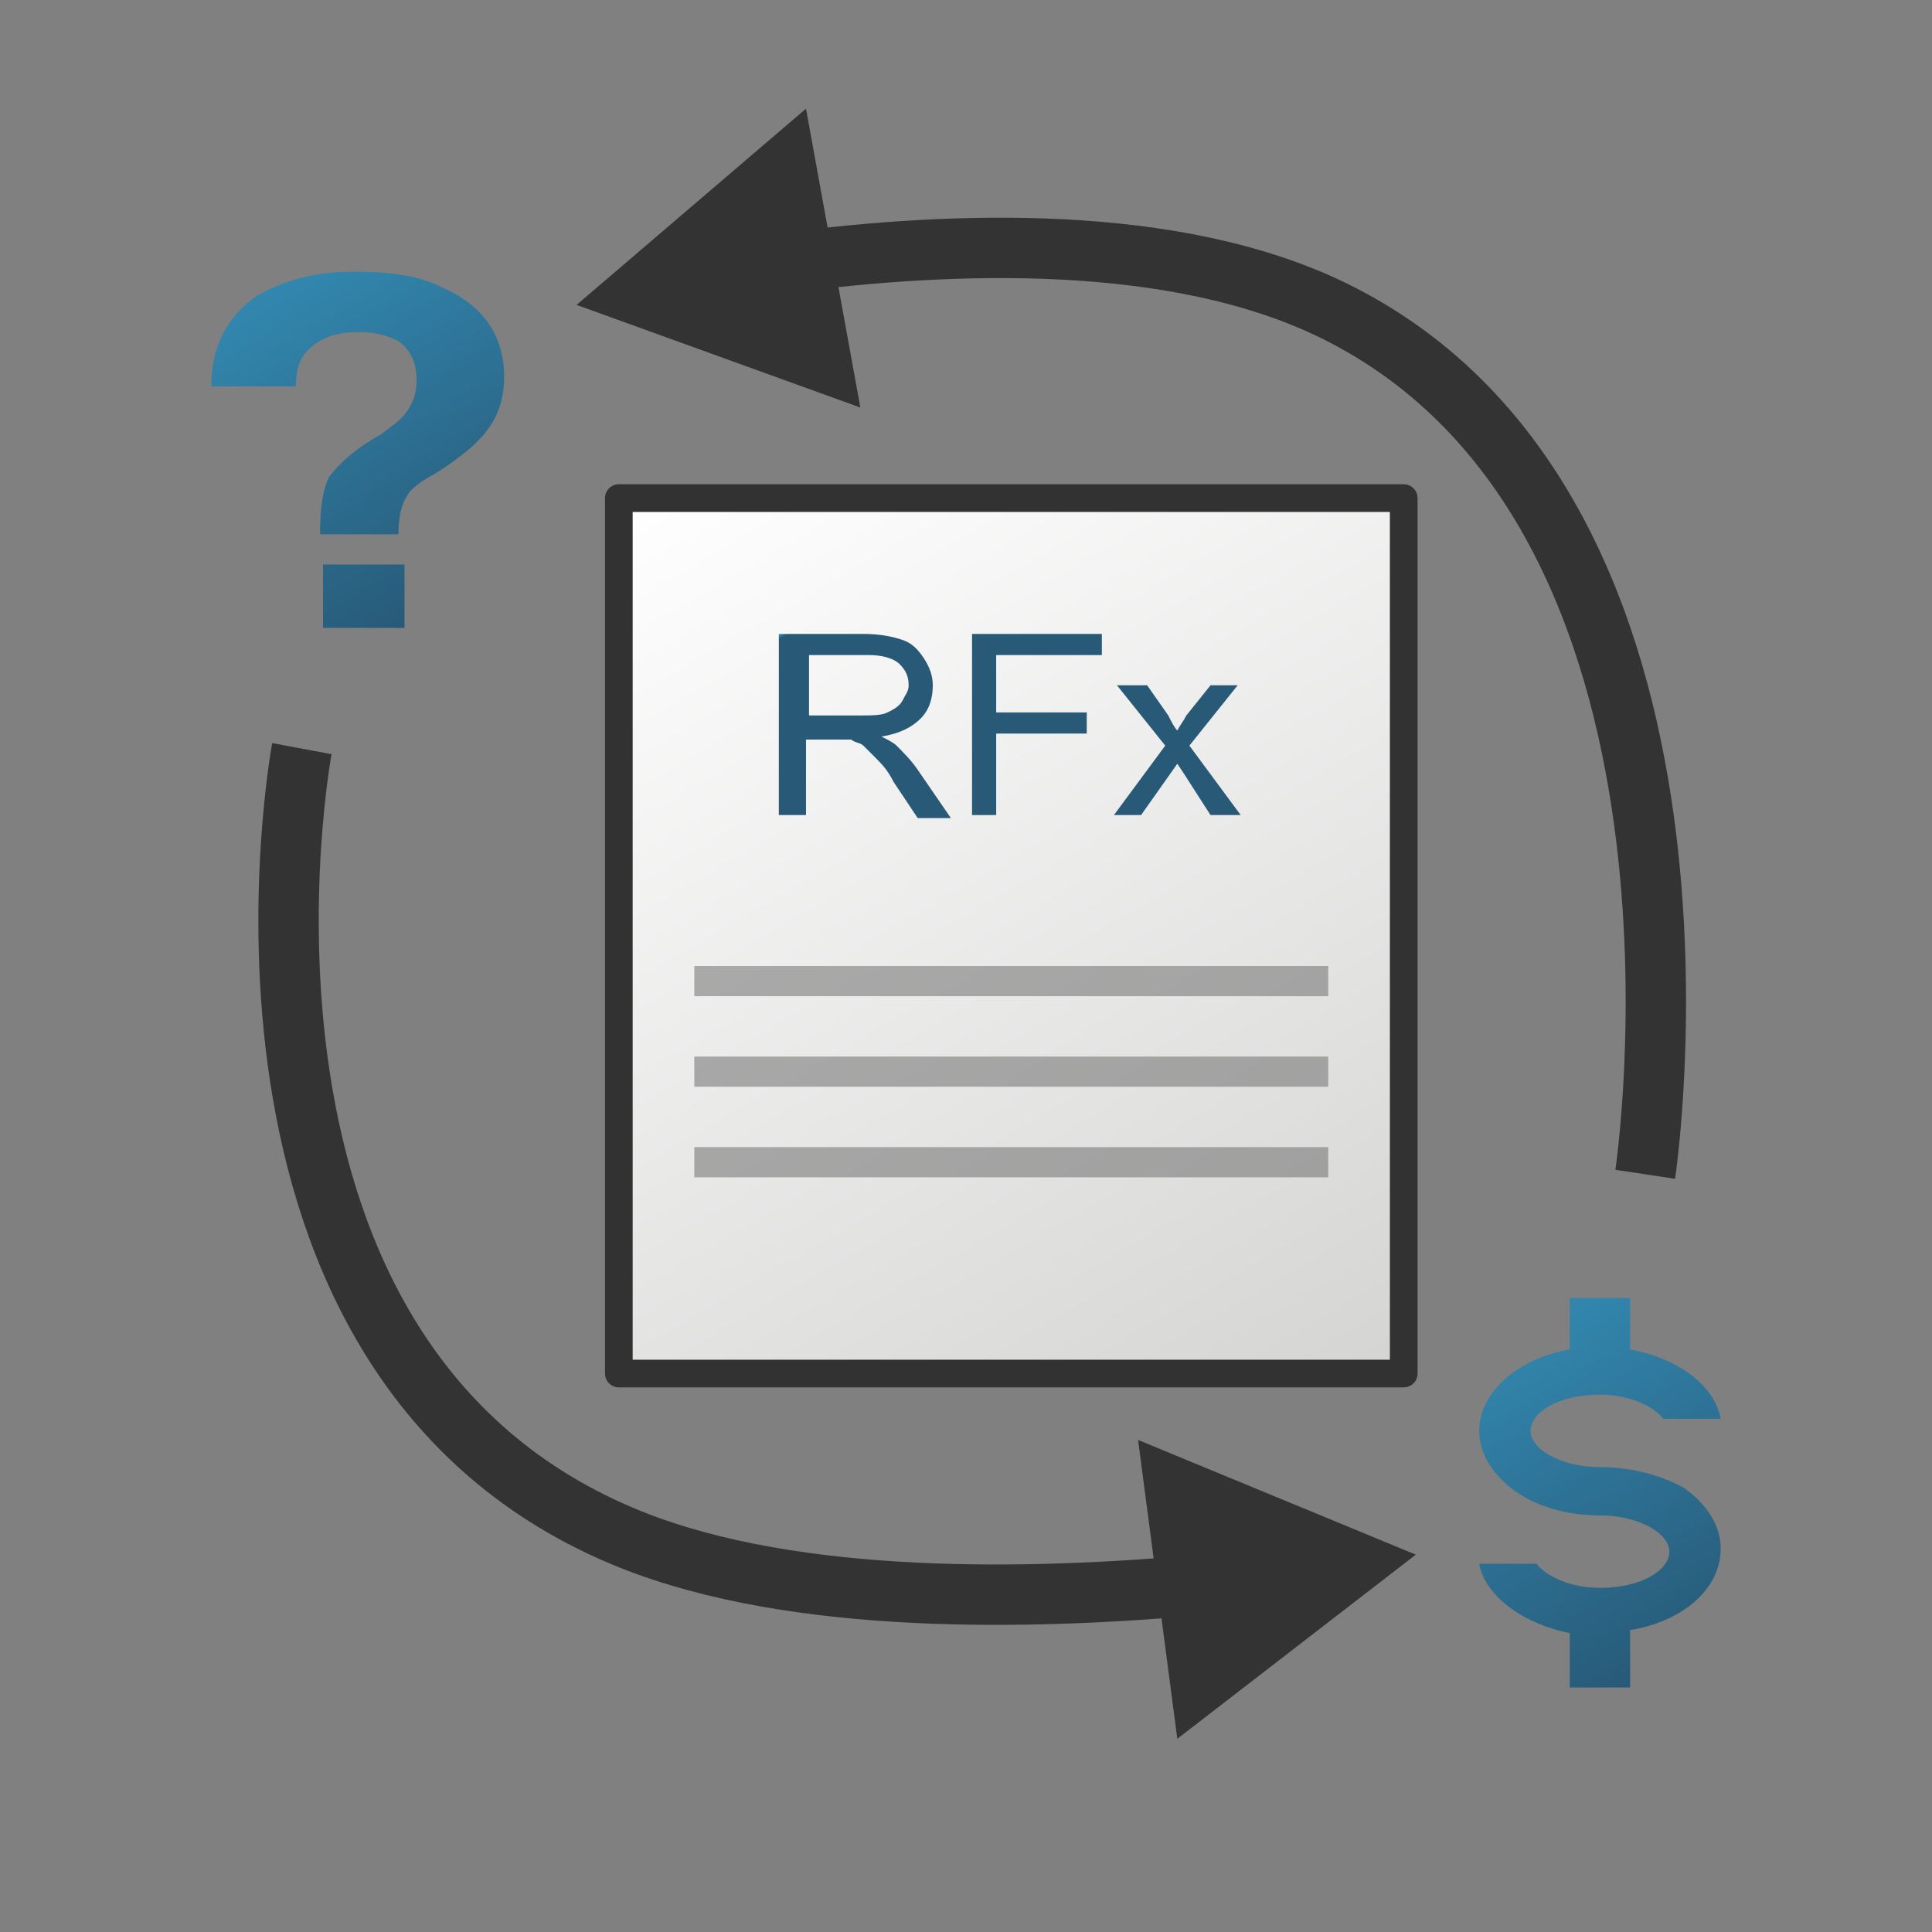 <?xml version="1.0" encoding="utf-8"?>
<!-- Generator: Adobe Illustrator 24.0.0, SVG Export Plug-In . SVG Version: 6.00 Build 0)  -->
<svg version="1.1" id="Layer_1" xmlns="http://www.w3.org/2000/svg" xmlns:xlink="http://www.w3.org/1999/xlink" x="0px" y="0px"
	 viewBox="0 0 64 64" style="enable-background:new 0 0 64 64;" xml:space="preserve">
<rect x="0" y="0" width="64" height="64" fill="#808080" stroke="none"/>
<style type="text/css">
	.BLUE_x0020_Fill{fill:url(#SVGID_1_);}
	.De_x002D_emphasized_x0020_GREY_x0020_fill{opacity:0.5;fill:#646464;}
	.st0{fill:url(#SVGID_2_);}
	.st1{fill:url(#SVGID_3_);}
	.st2{fill:url(#SVGID_4_);}
	.st3{fill:none;stroke:#333333;stroke-width:2;stroke-miterlimit:10;}
	.st4{fill:#333333;}
	.st5{fill:url(#SVGID_5_);stroke:#323232;stroke-width:0.917;stroke-linejoin:round;stroke-miterlimit:10;}
	.st6{fill:url(#SVGID_6_);}
	.st7{fill:url(#SVGID_7_);}
	.st8{fill:url(#SVGID_8_);}
</style>
<linearGradient id="SVGID_1_" gradientUnits="userSpaceOnUse" x1="-77" y1="0" x2="-76.5" y2="0.866">
	<stop  offset="0" style="stop-color:#3287AF"/>
	<stop  offset="1" style="stop-color:#285A78"/>
</linearGradient>
<g>
	<g>
		<g>
			<linearGradient id="SVGID_2_" gradientUnits="userSpaceOnUse" x1="9.622" y1="9.176" x2="15.595" y2="19.521">
				<stop  offset="0" style="stop-color:#3287AF"/>
				<stop  offset="1" style="stop-color:#285A78"/>
			</linearGradient>
			<rect x="10.7" y="18.7" class="st0" width="2.7" height="2.1"/>
			<linearGradient id="SVGID_3_" gradientUnits="userSpaceOnUse" x1="9.622" y1="9.176" x2="15.595" y2="19.521">
				<stop  offset="0" style="stop-color:#3287AF"/>
				<stop  offset="1" style="stop-color:#285A78"/>
			</linearGradient>
			<path class="st1" d="M14.6,9.5C13.8,9.1,12.8,9,11.7,9c-1.3,0-2.3,0.3-3.2,0.8c-1,0.7-1.5,1.7-1.5,3h2.8v0c0-0.5,0.1-0.9,0.4-1.2
				c0.4-0.4,0.9-0.6,1.7-0.6c0.5,0,0.9,0.1,1.3,0.3c0.4,0.3,0.6,0.7,0.6,1.3c0,0.4-0.1,0.7-0.3,1c-0.2,0.3-0.5,0.5-0.9,0.8
				c-0.9,0.5-1.4,1-1.7,1.4c-0.2,0.4-0.3,1-0.3,1.9h2.6c0-0.6,0.1-1,0.3-1.3c0.1-0.2,0.5-0.5,0.9-0.7c0.8-0.5,1.4-1,1.7-1.4
				c0.4-0.5,0.6-1.1,0.6-1.8C16.7,11.1,16,10.1,14.6,9.5z"/>
		</g>
	</g>
	<g>
		<linearGradient id="SVGID_4_" gradientUnits="userSpaceOnUse" x1="49.95" y1="44.129" x2="55.985" y2="54.581">
			<stop  offset="0" style="stop-color:#3287AF"/>
			<stop  offset="1" style="stop-color:#285A78"/>
		</linearGradient>
		<path class="st2" d="M53,48.6c-1.3,0-2.3-0.6-2.3-1.2s0.9-1.2,2.3-1.2c1,0,1.8,0.4,2.1,0.8H57c-0.2-1.1-1.4-2-3-2.3V43h-2v1.7
			c-1.7,0.3-3,1.4-3,2.7c0,0.8,0.5,1.5,1.2,2c0.7,0.5,1.7,0.8,2.8,0.8c1.3,0,2.3,0.6,2.3,1.2c0,0.6-0.9,1.2-2.3,1.2
			c-1,0-1.8-0.4-2.1-0.8h-1.9c0.2,1.1,1.5,2,3,2.3v1.8h2V54c1.8-0.3,3-1.4,3-2.7c0-0.8-0.5-1.5-1.2-2C55.1,48.9,54.1,48.6,53,48.6z"
			/>
	</g>
	<g>
		<g>
			<path class="st3" d="M26.1,8.7c5.4-0.7,12.8-1,18.1,1.6C57.8,17,54.5,38.9,54.5,38.9"/>
			<g>
				<polygon class="st4" points="28.5,13.5 19.1,10.1 26.7,3.6 				"/>
			</g>
		</g>
	</g>
	<g>
		<g>
			<path class="st3" d="M39.8,52.5c-5.6,0.5-13.4,0.7-18.9-1.5C6.2,45.1,10,24.8,10,24.8"/>
			<g>
				<polygon class="st4" points="37.7,47.7 46.9,51.5 39,57.6 				"/>
			</g>
		</g>
	</g>
	<g>
		<linearGradient id="SVGID_5_" gradientUnits="userSpaceOnUse" x1="23.971" y1="14.496" x2="43.029" y2="47.504">
			<stop  offset="0" style="stop-color:#FFFFFF"/>
			<stop  offset="1" style="stop-color:#D4D5D3"/>
		</linearGradient>
		<rect x="20.5" y="16.5" class="st5" width="26" height="29"/>
		<g>
			<rect x="23" y="32" class="De_x002D_emphasized_x0020_GREY_x0020_fill" width="21" height="1"/>
			<rect x="23" y="35" class="De_x002D_emphasized_x0020_GREY_x0020_fill" width="21" height="1"/>
			<rect x="23" y="38" class="De_x002D_emphasized_x0020_GREY_x0020_fill" width="21" height="1"/>
		</g>
		<g>
			<g>
				<linearGradient id="SVGID_6_" gradientUnits="userSpaceOnUse" x1="29.892" y1="18.697" x2="36.321" y2="29.834">
					<stop  offset="0" style="stop-color:#3287AF"/>
					<stop  offset="7.537689e-03" style="stop-color:#285A78"/>
				</linearGradient>
				<path class="st6" d="M25.8,27v-6h2.8c0.6,0,1,0.1,1.3,0.2c0.3,0.1,0.5,0.3,0.7,0.6c0.2,0.3,0.3,0.6,0.3,0.9
					c0,0.4-0.1,0.8-0.4,1.1c-0.3,0.3-0.7,0.5-1.3,0.6c0.2,0.1,0.4,0.2,0.5,0.3c0.2,0.2,0.5,0.5,0.7,0.8l1.1,1.6h-1.1l-0.8-1.2
					c-0.2-0.4-0.4-0.6-0.6-0.8s-0.3-0.3-0.4-0.4c-0.1-0.1-0.3-0.1-0.4-0.2c-0.1,0-0.3,0-0.5,0h-1V27H25.8z M26.7,23.7h1.8
					c0.4,0,0.7,0,0.9-0.1s0.4-0.2,0.5-0.4s0.2-0.3,0.2-0.5c0-0.3-0.1-0.5-0.3-0.7c-0.2-0.2-0.6-0.3-1-0.3h-2V23.7z"/>
				<linearGradient id="SVGID_7_" gradientUnits="userSpaceOnUse" x1="29.892" y1="18.697" x2="36.321" y2="29.834">
					<stop  offset="0" style="stop-color:#3287AF"/>
					<stop  offset="7.537689e-03" style="stop-color:#285A78"/>
				</linearGradient>
				<path class="st7" d="M32.2,27v-6h4.3v0.7H33v1.9h3v0.7h-3V27H32.2z"/>
				<linearGradient id="SVGID_8_" gradientUnits="userSpaceOnUse" x1="29.892" y1="18.697" x2="36.321" y2="29.834">
					<stop  offset="0" style="stop-color:#3287AF"/>
					<stop  offset="7.537689e-03" style="stop-color:#285A78"/>
				</linearGradient>
				<path class="st8" d="M36.9,27l1.7-2.3L37,22.7h1l0.7,1c0.1,0.2,0.2,0.4,0.3,0.5c0.1-0.2,0.2-0.3,0.3-0.5l0.8-1h0.9l-1.6,2
					l1.7,2.3h-1l-0.9-1.4L39,25.3L37.8,27H36.9z"/>
			</g>
		</g>
	</g>
</g>
</svg>
